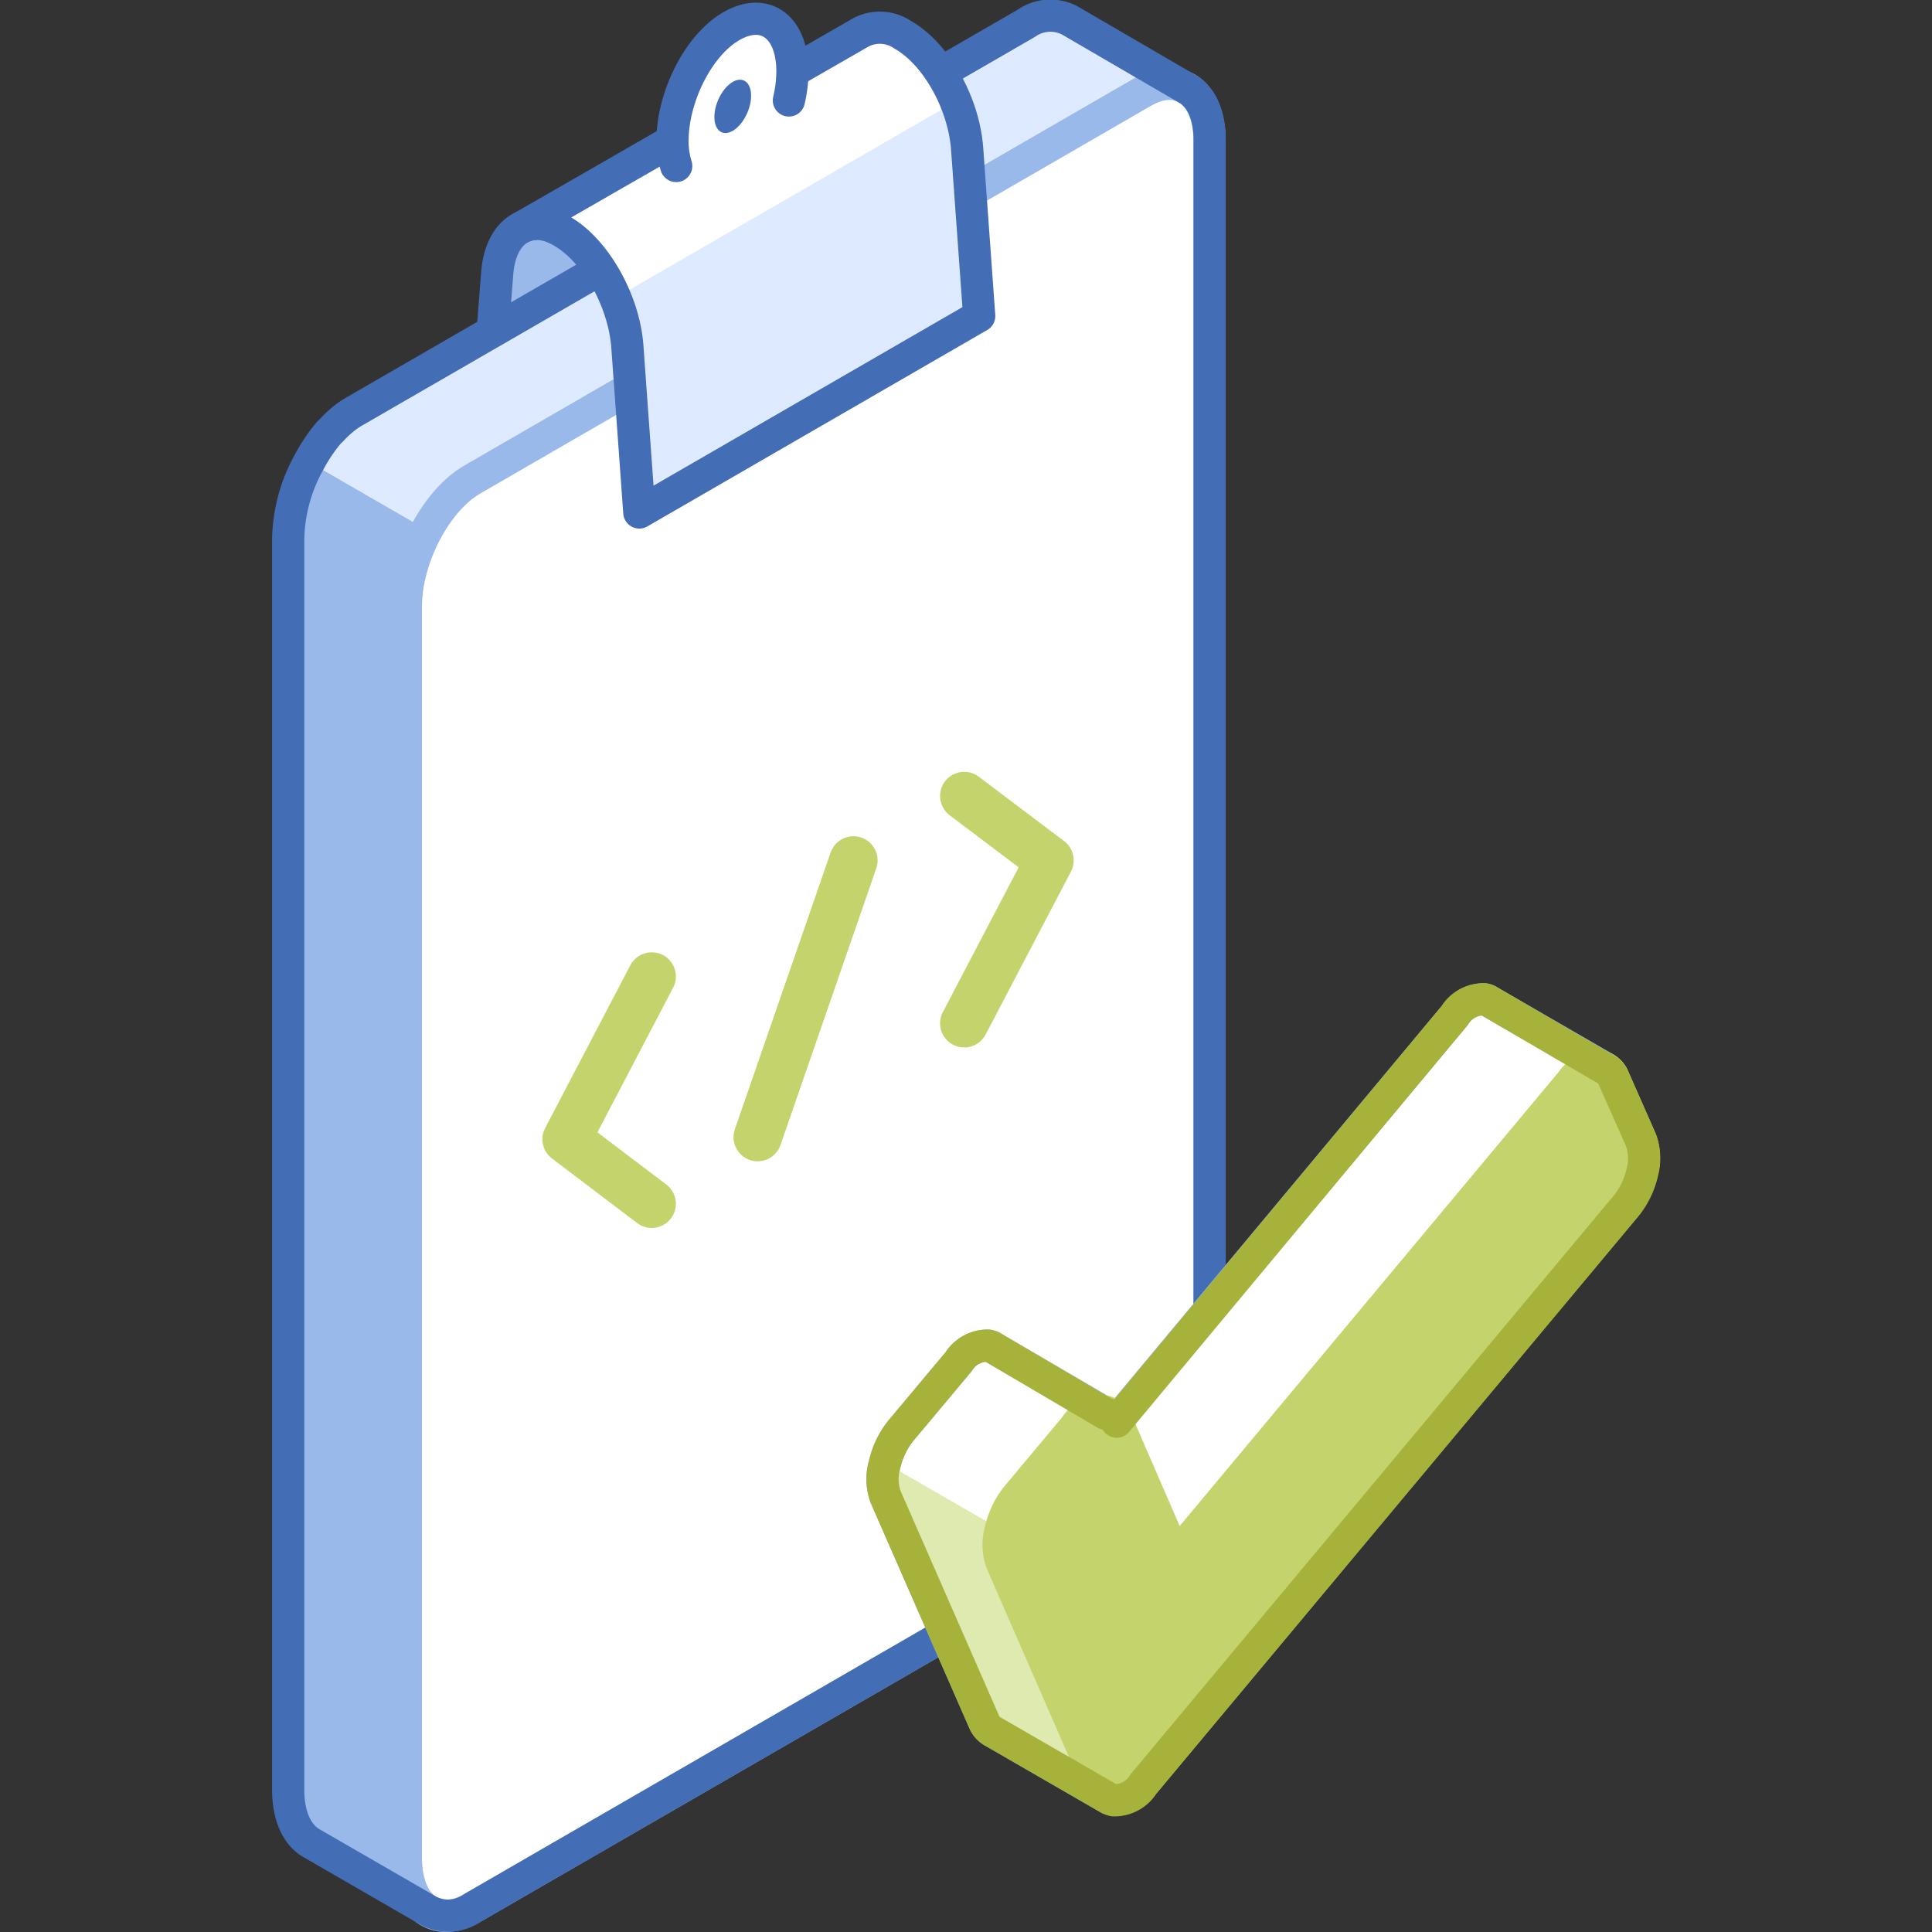 <svg xmlns="http://www.w3.org/2000/svg" viewBox="0 0 120 120"><rect x="0" y="0" width="120" height="120" fill="#333333" stroke="none"/><defs><style>.cls-1{fill:#98b9ea;}.cls-10,.cls-11,.cls-2,.cls-7{fill:none;}.cls-2{stroke:#436db5;}.cls-10,.cls-2,.cls-4,.cls-7,.cls-9{stroke-linecap:round;stroke-linejoin:round;}.cls-10,.cls-2,.cls-4,.cls-9{stroke-width:2px;}.cls-3{fill:#deeaff;}.cls-4,.cls-5{fill:#fff;}.cls-4{stroke:#98b9ea;}.cls-6{fill:#436db5;}.cls-7,.cls-9{stroke:#c4d36c;}.cls-7{stroke-width:3px;}.cls-8{fill:#dfeab0;}.cls-9{fill:#c4d36c;}.cls-10{stroke:#a7b23b;}</style></defs><title>dev-test</title><g id="Layer_2" data-name="Layer 2"><g id="Actions"><path class="cls-1" d="M73.74,5.48,66.43,1.26v0a2.6,2.6,0,0,0-2.69.19L22,25.56c-2.29,1.32-4.13,4.85-4.13,7.89v77.71c0,1.66.56,2.81,1.44,3.32l0,0,7.31,4.22,2.8-8.71,34.3-19.8c2.28-1.32,4.13-4.85,4.13-7.89V18Z"/><path class="cls-1" d="M39.64,31.85l-.75-10.39c-.2-2.84-1.91-5.9-4-7.08h0c-2-1.18-3.76-.1-4,2.5l-.75,9.53"/><path class="cls-2" d="M39.64,31.85l-.75-10.39c-.2-2.84-1.91-5.9-4-7.08h0c-2-1.18-3.76-.1-4,2.5l-.75,9.53"/><path class="cls-3" d="M66.42,1.29a2.6,2.6,0,0,0-2.69.19L22,25.56A8,8,0,0,0,19.2,28.7L67.86,56.79V18l5.88-12.5L66.43,1.26Z"/><path class="cls-4" d="M71,94.43,29.34,118.5c-2.28,1.32-4.13-.08-4.13-3.12V37.67c0-3,1.85-6.57,4.13-7.89L71,5.7c2.28-1.31,4.13.08,4.13,3.12V86.54C75.17,89.58,73.32,93.11,71,94.43Z"/><path class="cls-2" d="M73.73,5.51v0L66.43,1.26v0a2.6,2.6,0,0,0-2.69.19L22,25.56a4.84,4.84,0,0,0-.81.58,6.33,6.33,0,0,0-.59.57l-.16.15A10.32,10.32,0,0,0,19.2,28.7h0a10.21,10.21,0,0,0-1.3,4.75v77.71c0,1.66.56,2.81,1.44,3.32l0,0,7.31,4.22v0a2.62,2.62,0,0,0,2.7-.2L71,94.43c2.28-1.32,4.13-4.85,4.13-7.89V8.82C75.17,7.16,74.61,6,73.73,5.51Z"/><path class="cls-3" d="M60.07,9.23c-.21-2.83-1.92-5.89-4-7.07A2.53,2.53,0,0,0,53.49,2h0L32.32,14.17h0a2.57,2.57,0,0,1,2.61.2c2,1.18,3.76,4.24,4,7.08l.75,10.39L60.82,19.63Z"/><path class="cls-5" d="M34.93,14.38a8.52,8.52,0,0,1,3.25,4.15L59.36,6.3A8.46,8.46,0,0,0,56.1,2.16,2.53,2.53,0,0,0,53.49,2h0L32.32,14.17h0A2.57,2.57,0,0,1,34.93,14.38Z"/><path class="cls-2" d="M60.07,9.23c-.21-2.83-1.92-5.89-4-7.07A2.53,2.53,0,0,0,53.49,2h0L32.32,14.17h0l0,0a2.55,2.55,0,0,1,2.64.19c2,1.18,3.76,4.24,4,7.08l.75,10.39L60.82,19.63Z"/><path class="cls-5" d="M45.51,8.27l3.53-2a8.12,8.12,0,0,0,.22-1.8c0-2.76-1.68-4-3.75-2.84S41.77,6,41.77,8.76A5.17,5.17,0,0,0,42,10.31Z"/><ellipse class="cls-6" cx="45.51" cy="6.6" rx="1.75" ry="0.99" transform="translate(21.62 45.9) rotate(-66.95)"/><path class="cls-2" d="M49,6.24a8.12,8.12,0,0,0,.22-1.8c0-2.76-1.68-4-3.75-2.84S41.77,6,41.77,8.76A5.17,5.17,0,0,0,42,10.31"/><polyline class="cls-7" points="40.48 74.77 35.19 70.76 40.48 60.65"/><polyline class="cls-7" points="59.89 49.44 65.19 53.44 59.89 63.56"/><line class="cls-7" x1="53.01" y1="53.44" x2="47.06" y2="70.63"/><path class="cls-4" d="M97.89,74.55c.17,0,1.84-8.18,1.84-8.18L92.5,62.19h0a.79.79,0,0,0-.3-.12,2.11,2.11,0,0,0-1.84,1L68,89.88l.66-2.11L61.69,83.7h0a.84.84,0,0,0-.31-.12,2.12,2.12,0,0,0-1.84,1l-3.6,4.3a5.23,5.23,0,0,0-1,2.1,3.21,3.21,0,0,0,.07,2l6.11,13.95a1.24,1.24,0,0,0,.5.59h0l7.24,4.18-.24-9,24.2-29C94.9,74,97.78,74.55,97.89,74.55Z"/><path class="cls-8" d="M54.94,90.84l0,.1a3.21,3.21,0,0,0,.07,2l6.11,13.95a1.24,1.24,0,0,0,.5.59h0l7.24,4.18-.24-9L70.82,100Z"/><path class="cls-9" d="M69.14,111.77a1.12,1.12,0,0,1-.81-.71l-6.11-14a3.21,3.21,0,0,1-.07-2,5.17,5.17,0,0,1,1-2.1l3.6-4.3a2.1,2.1,0,0,1,1.84-1,1.1,1.1,0,0,1,.81.71L73,96.67,97.59,67.21a2.09,2.09,0,0,1,1.83-.95,1.1,1.1,0,0,1,.81.71l1.69,3.84a3.29,3.29,0,0,1,.06,2,5.13,5.13,0,0,1-1,2.09L71,110.82A2.1,2.1,0,0,1,69.14,111.77Z"/><path class="cls-10" d="M101.92,70.81,100.23,67a1.23,1.23,0,0,0-.5-.59h0L92.5,62.19h0a.79.79,0,0,0-.3-.12,2.11,2.11,0,0,0-1.84,1l-21,25.23a1,1,0,0,0-.69-.49L61.69,83.7h0a.84.84,0,0,0-.31-.12,2.12,2.12,0,0,0-1.84,1l-3.6,4.3a5.23,5.23,0,0,0-1,2.1,3.21,3.21,0,0,0,.07,2l6.11,13.95a1.24,1.24,0,0,0,.5.59h0l7.24,4.18h0a.91.91,0,0,0,.31.12,2.1,2.1,0,0,0,1.84-1l30-35.93a5.13,5.13,0,0,0,1-2.09A3.29,3.29,0,0,0,101.92,70.81Z"/><rect class="cls-11" width="120" height="120"/><rect class="cls-11" width="120" height="120"/></g></g></svg>